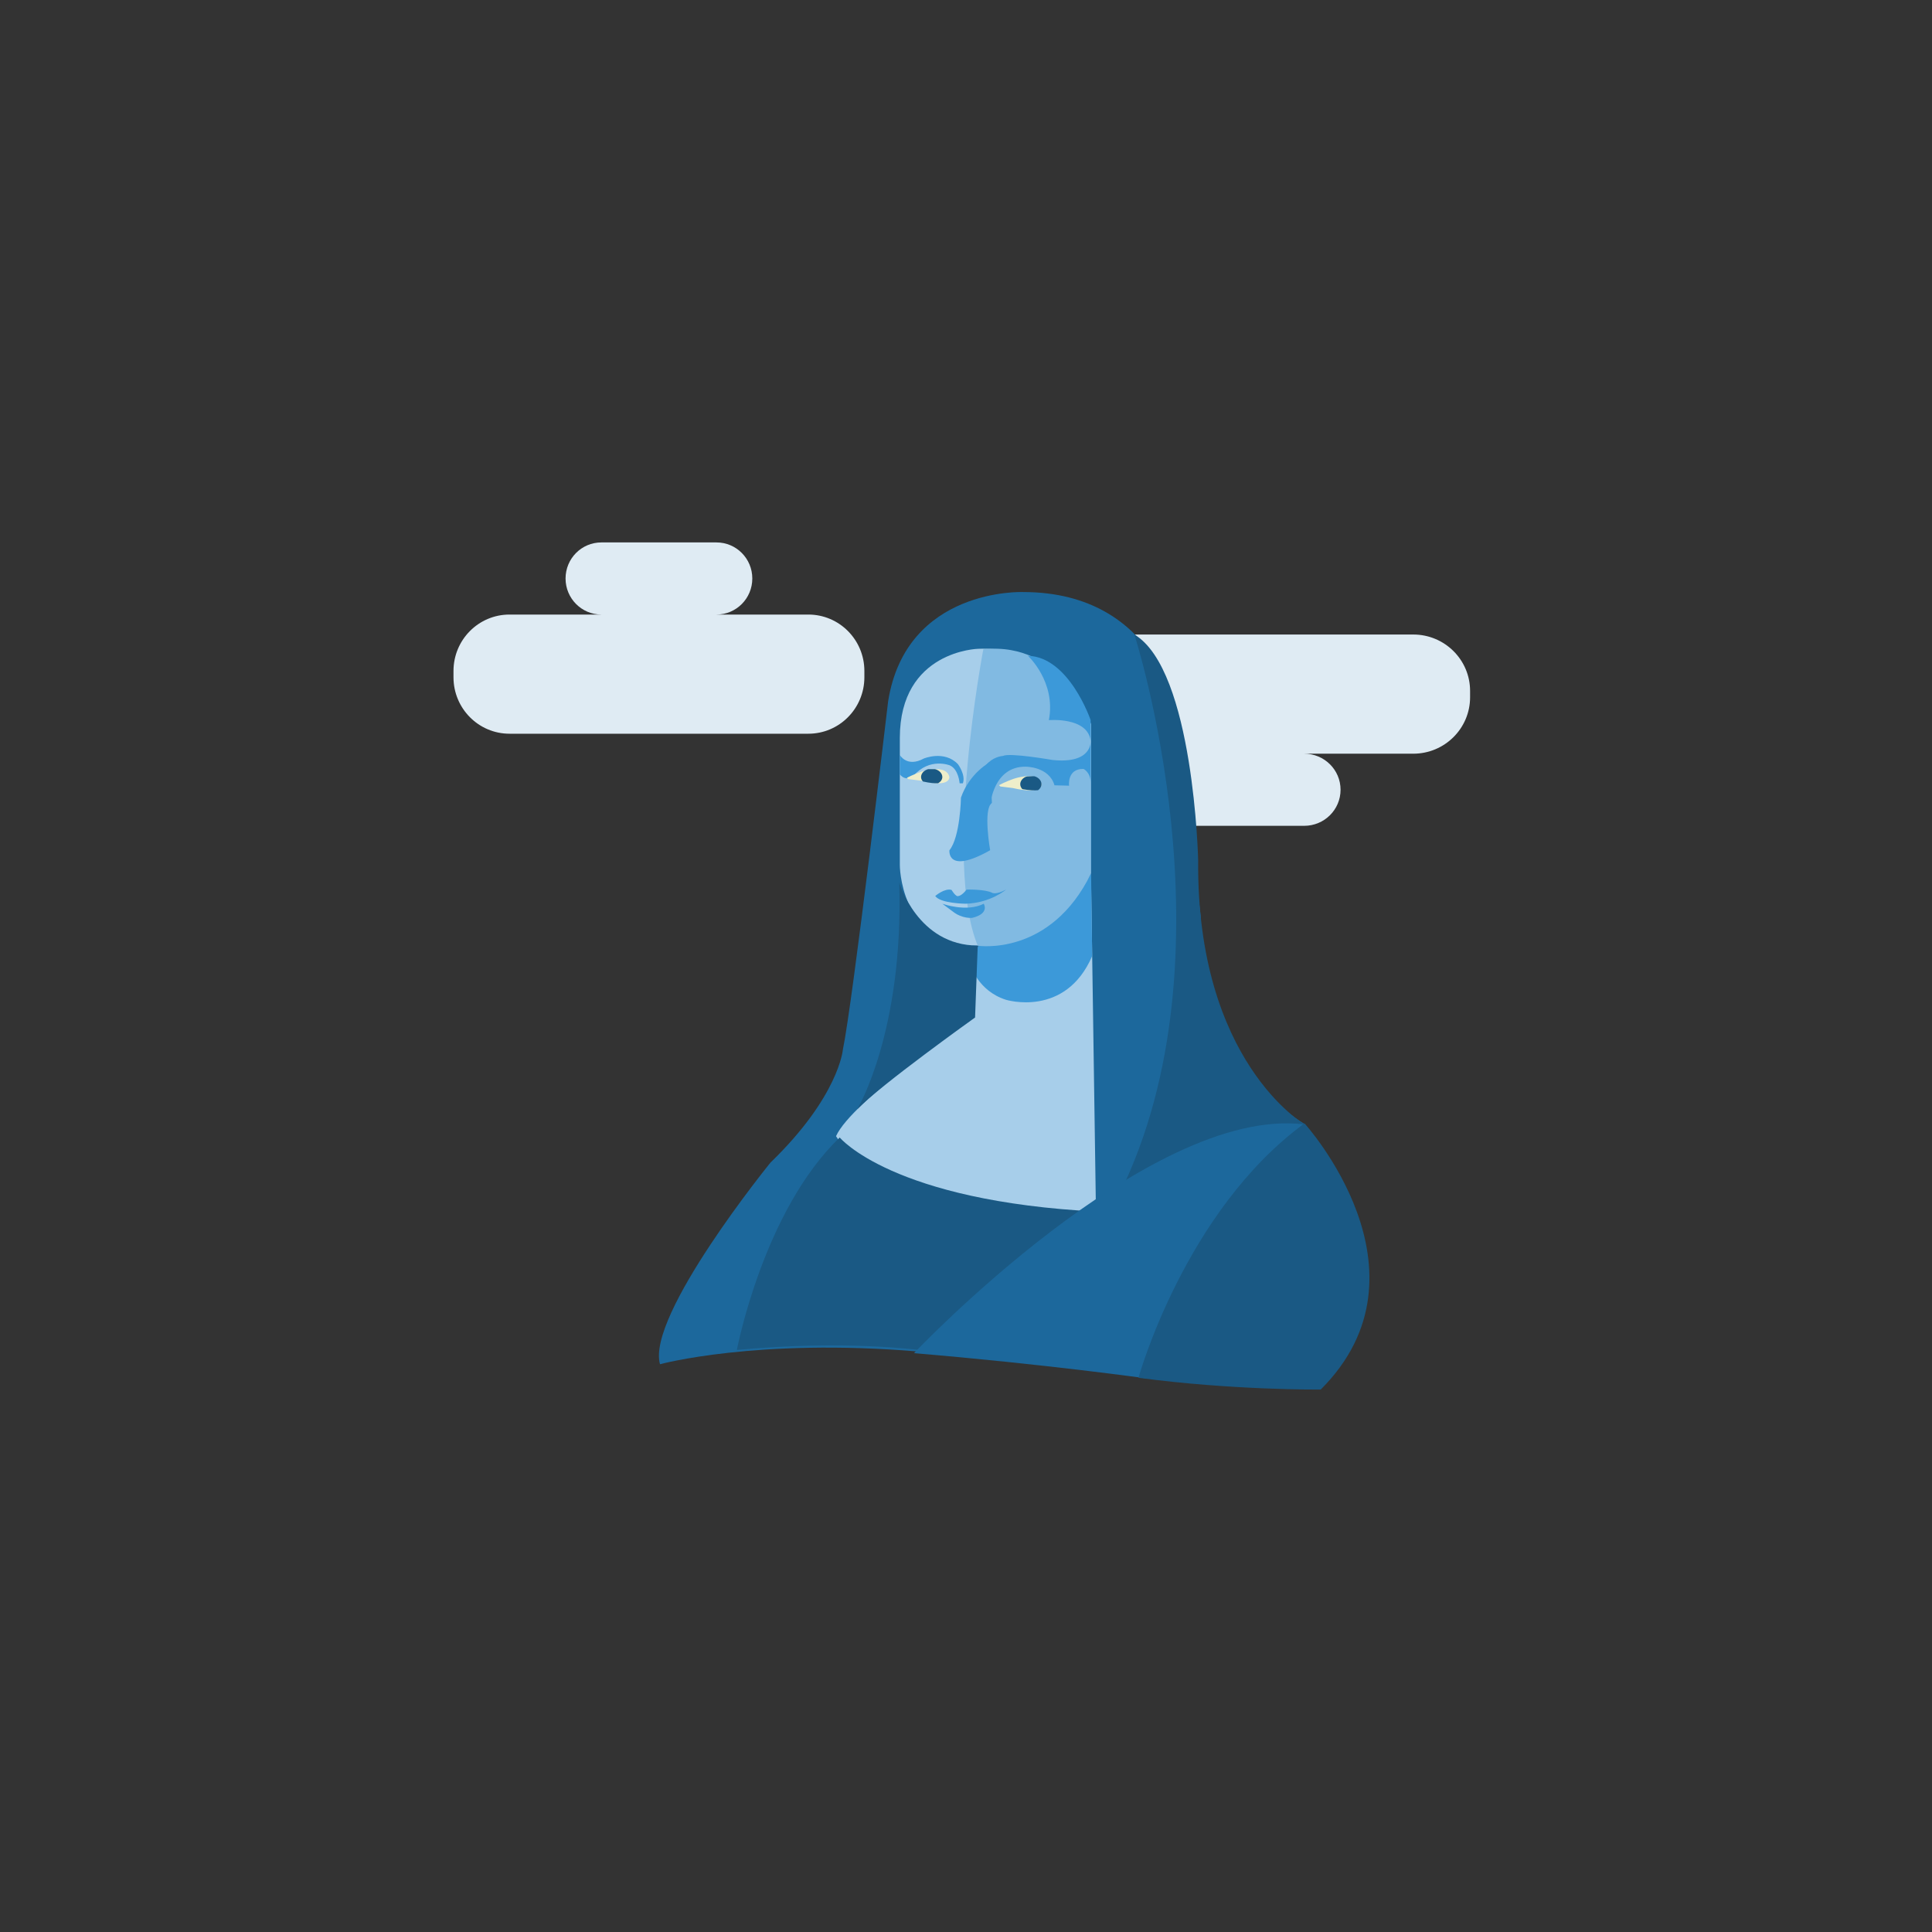 <?xml version="1.0" encoding="UTF-8" standalone="no"?>
<svg width="150px" height="150px" viewBox="0 0 150 150" version="1.1" xmlns="http://www.w3.org/2000/svg" xmlns:xlink="http://www.w3.org/1999/xlink" xmlns:sketch="http://www.bohemiancoding.com/sketch/ns">
    <rect x="0" y="0" width="150" height="150" fill="#333333" stroke="none"/>
    <!-- Generator: Sketch 3.3.1 (12005) - http://www.bohemiancoding.com/sketch -->
    <title>badge</title>
    <desc>Created with Sketch.</desc>
    <defs></defs>
    <g id="25.-CSS-1" stroke="none" stroke-width="1" fill="none" fill-rule="evenodd" sketch:type="MSPage">
        <g id="badge" sketch:type="MSArtboardGroup">
            <g id="Group" sketch:type="MSLayerGroup" transform="translate(35, 41.957)">
                <g id="Shape" fill="#DFEBF3" sketch:type="MSShapeGroup">
                    <path d="M27.76,5.757 L20.63,5.757 C22.166,5.757 23.409,4.503 23.409,2.957 C23.409,1.41 22.166,0.157 20.63,0.157 L16.16,0.157 L11.69,0.157 C10.151,0.157 8.91,1.41 8.91,2.957 C8.91,4.503 10.154,5.757 11.69,5.757 L4.559,5.757 C2.154,5.757 0.209,7.717 0.209,10.138 L0.209,10.626 C0.209,13.048 2.156,15.009 4.559,15.009 L16.16,15.009 L27.76,15.009 C30.163,15.009 32.11,13.048 32.11,10.626 L32.11,10.138 C32.11,7.717 30.164,5.757 27.76,5.757 L27.76,5.757 Z"></path>
                    <path d="M74.725,7.307 L60.988,7.307 L47.251,7.307 C44.812,7.307 42.837,9.269 42.837,11.69 L42.837,12.178 C42.837,14.597 44.812,16.56 47.251,16.56 L55.716,16.56 C54.157,16.56 52.892,17.812 52.892,19.359 C52.892,20.906 54.154,22.159 55.716,22.159 L60.987,22.159 L66.259,22.159 C67.82,22.159 69.081,20.906 69.081,19.359 C69.081,17.812 67.818,16.56 66.259,16.56 L74.723,16.56 C77.162,16.56 79.137,14.597 79.137,12.178 L79.137,11.69 C79.139,9.27 77.163,7.307 74.725,7.307 L74.725,7.307 Z"></path>
                </g>
                <g id="Imported-Layers_1_" transform="translate(15.652, 3.478)" sketch:type="MSShapeGroup">
                    <path d="M18.302,9.016 C18.302,9.016 15.548,32.432 14.788,36.061 C14.788,36.061 14.483,39.689 9.166,44.83 C9.166,44.83 -0.476,56.702 0.59,60.483 C0.59,60.483 8.058,58.443 20.632,59.496 C20.632,59.496 38.782,41.223 50.635,41.828 C50.635,41.828 42.583,37.474 42.583,25.831 L40.776,10.208 C40.776,10.208 39.37,0.53 28.77,0.531 C28.77,0.531 19.708,0.171 18.302,9.016 L18.302,9.016 Z" id="Fill-1_1_" fill="#1C689C"></path>
                    <path d="M19.21,11.867 L19.21,21.71 C19.21,21.71 19.156,27.584 24.97,28.58 C24.97,28.58 26.359,25.037 29.771,25.351 L29.771,21.554 L33.51,17.249 L33.51,15.578 L33.51,10.907 C33.51,10.907 32.162,4.683 25.296,4.937 C25.296,4.937 19.21,5.073 19.21,11.867 L19.21,11.867 Z" id="Fill-2_1_" fill="#A7CEEA"></path>
                    <path d="M14.258,42.776 C14.258,42.776 16.973,47.9 34.447,49.255 L34.061,23.081 C34.061,23.081 30.832,29.023 24.949,28.106 L24.632,33.837 C24.63,33.837 15.487,40.024 14.258,42.776 L14.258,42.776 Z" id="Fill-3_1_" fill="#A7CEEA"></path>
                    <path d="M27.441,32.185 C27.441,32.185 32.057,33.619 34.144,28.793 L34.06,22.37 C34.06,22.37 30.94,28.306 24.818,27.98 L24.71,29.526 C24.71,29.526 25.282,31.495 27.441,32.185" id="Fill-4_1_" fill="#3C99D9"></path>
                    <path d="M36.259,47.282 C36.259,47.282 43.065,42.013 50.638,41.863 C50.638,41.863 42.232,36.996 42.374,21.361 C42.374,21.361 42.043,6.565 37.42,3.829 C37.42,3.829 45.453,28.623 36.259,47.282 L36.259,47.282 Z" id="Fill-5_1_" fill="#1A5984"></path>
                    <path d="M25.261,27.99 C25.261,27.99 30.895,28.873 34.06,22.37 L34.06,10.787 C34.06,10.787 31.905,4.328 25.693,4.974 C25.693,4.975 22.551,21.417 25.261,27.99 L25.261,27.99 Z" id="Fill-6_1_" fill="#81BAE2"></path>
                    <path d="M15.909,40.682 C15.909,40.682 19.515,34.698 19.167,23.081 C19.167,23.081 20.584,27.977 25.259,27.977 L25.053,33.563 C25.053,33.563 17.686,38.82 15.909,40.682" id="Fill-7_1_" fill="#1A5984"></path>
                    <path d="M34.025,12.08 C34.025,12.08 34.197,13.899 31.06,13.569 C31.06,13.569 27.741,12.989 27.226,13.255 C27.226,13.255 24.862,13.339 25.317,17.004 L26.234,17.03 C26.234,17.03 26.47,14.065 28.977,14.09 C28.977,14.09 30.795,14.071 31.218,15.536 L32.35,15.565 C32.35,15.565 32.181,14.24 33.473,14.265 C33.473,14.265 34.026,14.517 34.026,15.357 L34.026,10.477 C34.026,10.477 32.358,5.561 29.155,5.481 C29.155,5.481 31.35,7.482 30.783,10.477 C30.783,10.477 33.788,10.21 34.025,12.08 L34.025,12.08 Z" id="Fill-8_1_" fill="#3C99D9"></path>
                    <path d="M34.609,48.637 C34.609,48.773 23.703,56.098 20.748,59.383 C20.748,59.383 14.916,58.583 6.558,59.375 C6.558,59.375 8.606,48.573 14.544,42.88 C14.543,42.88 18.614,47.836 34.609,48.637 L34.609,48.637 Z" id="Fill-11_1_" fill="#1A5984"></path>
                    <path id="Fill-16_1_" fill="#C07E4D" d="M25.259,28.031 L25.259,28.032 C25.29,28.037 25.331,28.042 25.384,28.048 C25.343,28.041 25.301,28.038 25.259,28.031"></path>
                    <path id="Fill-17_1_" fill="#051116" d="M25.259,28.031 C25.259,28.031 25.275,28.05 25.305,28.089 L25.307,28.039 L25.307,28.038 C25.29,28.034 25.275,28.033 25.259,28.031"></path>
                    <path d="M19.21,13.18 C19.21,13.18 19.761,14.175 21.073,13.456 C21.073,13.456 22.66,12.791 23.719,13.891 C23.719,13.891 24.342,14.717 24.106,15.38 L23.852,15.38 C23.852,15.38 23.779,14.294 23.097,13.99 C23.097,13.99 21.539,13.35 20.285,14.786 C20.285,14.786 19.731,15.31 19.21,14.688 L19.21,13.18" id="Fill-23_1_" fill="#3C99D9"></path>
                    <path d="M19.758,14.954 C20.105,14.77 20.807,14.477 21.198,14.391 C21.198,14.391 22.847,13.928 23.057,14.89 C23.057,14.89 23.142,15.74 21.062,15.202 L19.862,15.053 L19.758,14.954" id="Fill-24_1_" fill="#EEEECA"></path>
                    <path d="M26.91,15.525 C27.254,15.337 27.96,15.031 28.35,14.945 C28.35,14.945 29.998,14.466 30.21,15.458 C30.21,15.458 30.295,16.285 27.977,15.748 L27.015,15.628 L26.91,15.525" id="Fill-25_1_" fill="#EEEECA"></path>
                    <path d="M50.56,41.857 C50.56,41.857 40.604,50.44 38.341,61.583 C38.341,61.583 30.485,60.477 20.309,59.625 C20.309,59.625 38.477,40.428 50.56,41.857 L50.56,41.857 Z" id="Fill-26_1_" fill="#1C689C"></path>
                    <path d="M51.888,62.45 C51.888,62.45 45.087,62.517 37.739,61.536 C37.739,61.536 41.324,48.592 50.629,41.782 C50.629,41.782 61.077,53.279 51.888,62.45 L51.888,62.45 Z" id="Fill-27_1_" fill="#1A5984"></path>
                    <path d="M21.959,24.13 C21.959,24.13 22.689,23.5 23.225,23.657 C23.225,23.657 23.567,24.237 23.759,24.13 C23.759,24.13 24.003,24.133 24.393,23.632 C24.393,23.632 25.856,23.593 26.39,23.888 C26.39,23.888 26.698,24.049 27.459,23.63 C27.459,23.63 26.246,24.683 24.305,24.73 C24.305,24.73 22.348,24.71 21.959,24.13" id="Fill-28_1_" fill="#3C99D9"></path>
                    <path d="M23.957,16.49 C23.957,16.49 23.904,19.541 23.063,20.577 C23.063,20.577 22.825,22.497 26.223,20.577 C26.223,20.577 25.655,17.373 26.359,16.907 L26.223,13.731 C26.223,13.731 24.637,14.549 23.957,16.49" id="Fill-29_1_" fill="#3C99D9"></path>
                    <path d="M23.31,25.325 C24.055,25.921 24.832,25.827 24.832,25.827 C26.218,25.49 25.723,24.731 25.723,24.731 C24.397,25.416 22.51,24.731 22.51,24.731 L23.31,25.325" id="Fill-30_1_" fill="#3C99D9"></path>
                    <path d="M20.859,14.89 C20.859,15.022 20.913,15.143 21.007,15.24 C21.528,15.357 21.909,15.393 22.184,15.377 C22.379,15.265 22.51,15.089 22.51,14.89 C22.51,14.618 22.274,14.365 21.948,14.283 C21.76,14.275 21.576,14.283 21.419,14.283 L21.419,14.283 C21.365,14.283 21.318,14.324 21.272,14.333 C21.026,14.438 20.859,14.663 20.859,14.89" id="Fill-31_1_" fill="#1A5984"></path>
                    <path d="M28.723,15.833 C29.276,15.932 29.664,15.945 29.943,15.917 C30.103,15.798 30.21,15.635 30.21,15.45 C30.21,15.167 29.973,14.917 29.65,14.831 C29.461,14.824 29.277,14.847 29.119,14.847 C29.066,14.847 29.018,14.875 28.972,14.883 C28.728,14.994 28.559,15.214 28.559,15.451 C28.56,15.595 28.623,15.727 28.723,15.833 L28.723,15.833 Z" id="Fill-33_1_" fill="#1A5984"></path>
                </g>
            </g>
        </g>
    </g>
</svg>